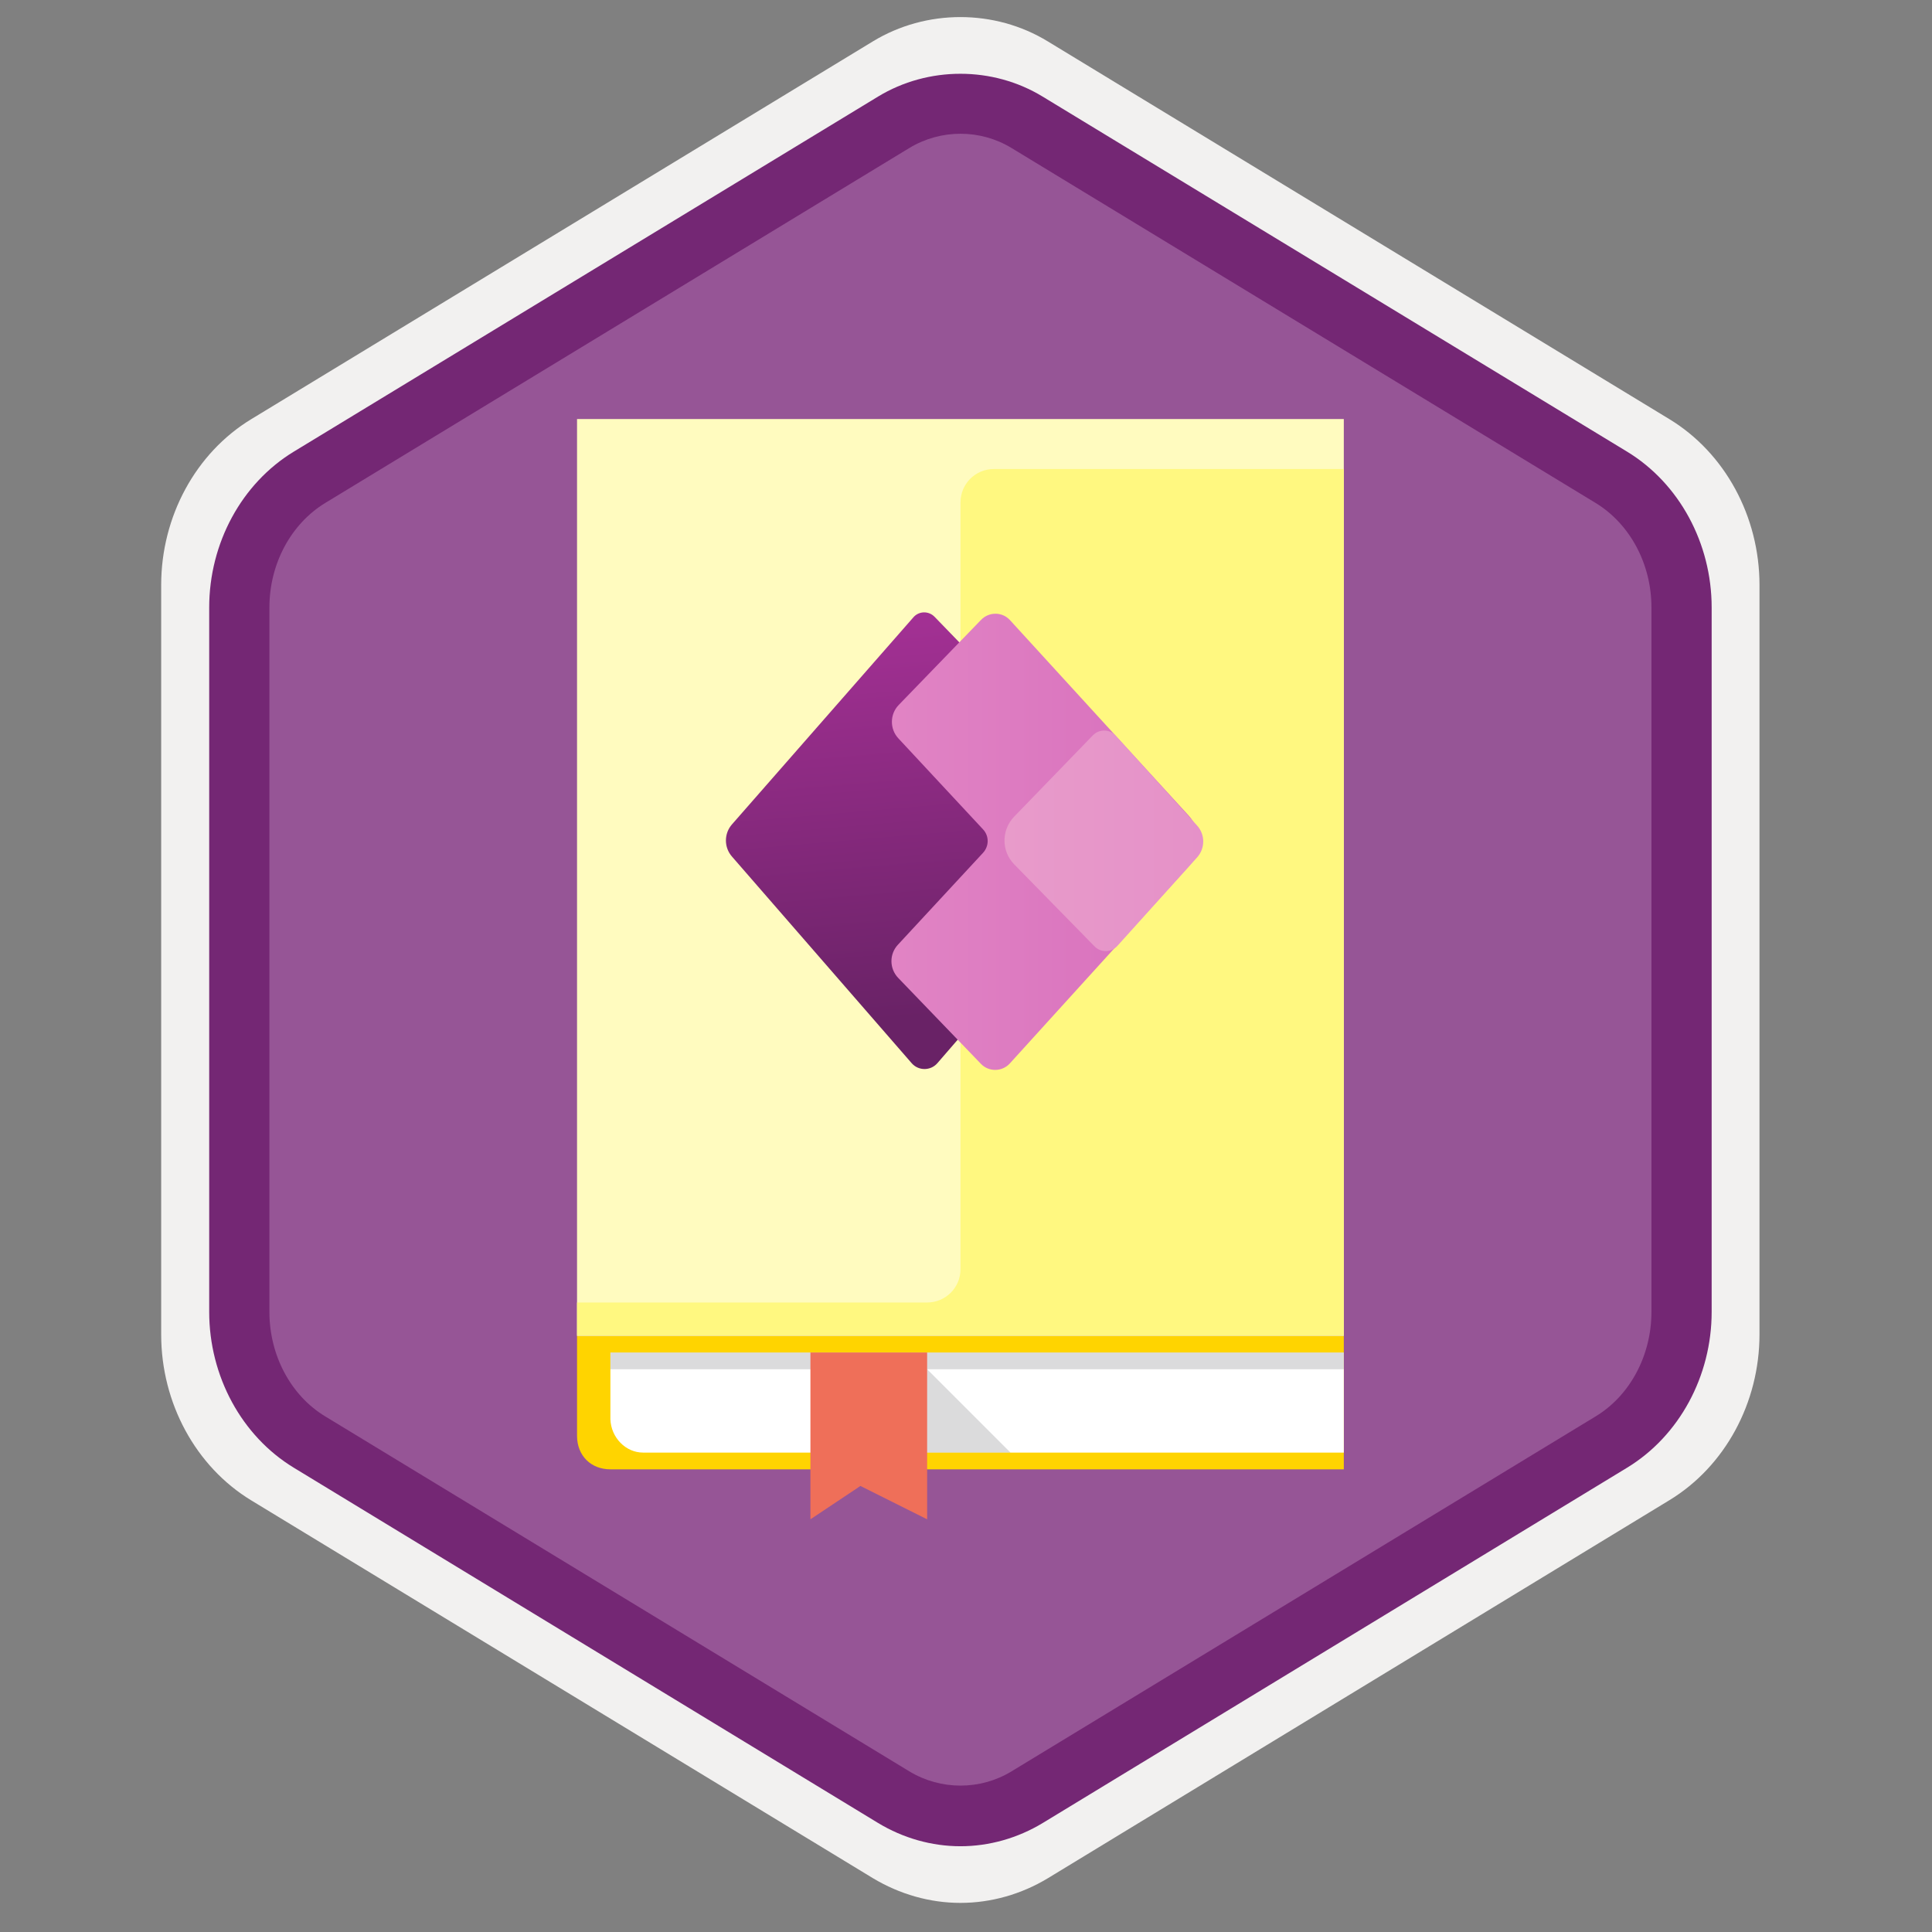 <svg width="103" height="103" viewBox="0 0 103 103" fill="none" xmlns="http://www.w3.org/2000/svg">
<rect x="0" y="0" width="103" height="103" fill="#808080" stroke="none"/>
<path d="M51.203 101.448C49.573 101.448 47.963 100.988 46.533 100.128L13.393 79.988C10.433 78.188 8.593 74.798 8.593 71.148V31.188C8.593 27.538 10.433 24.148 13.393 22.348L46.533 2.208C49.373 0.478 53.033 0.478 55.863 2.208L89.003 22.348C91.963 24.148 93.803 27.538 93.803 31.188V71.138C93.803 74.788 91.963 78.178 89.003 79.978L55.873 100.128C54.453 100.988 52.833 101.448 51.203 101.448ZM48.303 5.118L15.163 25.258C13.213 26.448 12.003 28.718 12.003 31.188V71.138C12.003 73.608 13.213 75.878 15.163 77.068L48.303 97.218C50.083 98.298 52.323 98.298 54.093 97.218L87.233 77.078C89.183 75.888 90.393 73.618 90.393 71.148V31.188C90.393 28.718 89.183 26.448 87.233 25.258L54.093 5.118C52.333 4.038 50.083 4.038 48.303 5.118Z" fill="#F2F1F0"/>
<path fill-rule="evenodd" clip-rule="evenodd" d="M46.982 6.708C48.292 5.908 49.742 5.508 51.192 5.508C52.642 5.508 54.102 5.908 55.402 6.708L85.312 24.998C87.992 26.638 89.642 29.698 89.642 33.028V69.308C89.642 72.628 87.982 75.698 85.312 77.338L55.402 95.628C54.102 96.428 52.642 96.828 51.192 96.828C49.742 96.828 48.292 96.428 46.982 95.628L17.082 77.338C14.402 75.698 12.752 72.638 12.752 69.308V33.028C12.752 29.708 14.402 26.638 17.082 24.998L46.982 6.708Z" fill="#965596"/>
<path d="M51.203 98.428C49.673 98.428 48.153 97.998 46.813 97.188L15.663 78.248C12.883 76.558 11.153 73.368 11.153 69.938V32.388C11.153 28.958 12.883 25.768 15.663 24.078L46.813 5.148C49.483 3.528 52.923 3.528 55.583 5.148L86.743 24.078C89.523 25.768 91.253 28.958 91.253 32.388V69.938C91.253 73.368 89.523 76.558 86.743 78.248L55.593 97.188C54.253 97.998 52.733 98.428 51.203 98.428ZM48.483 7.888L17.333 26.818C15.503 27.938 14.363 30.068 14.363 32.388V69.938C14.363 72.258 15.503 74.398 17.333 75.508L48.483 94.438C50.153 95.448 52.263 95.448 53.923 94.438L85.073 75.508C86.903 74.398 88.043 72.258 88.043 69.938V32.388C88.043 30.068 86.903 27.938 85.073 26.818L53.923 7.888C52.263 6.878 50.153 6.878 48.483 7.888Z" fill="#742774"/>
<path d="M30.763 71.219V76.555C30.771 77.613 31.509 78.334 32.542 78.334H71.642V71.227H30.763V71.219Z" fill="#FFD400"/>
<path d="M32.542 72.105V75.662C32.575 76.646 33.362 77.441 34.28 77.441H71.642V72.105H32.542Z" fill="white"/>
<path opacity="0.2" d="M32.542 72.105V72.998H71.642V72.105H32.542Z" fill="#4F4D52"/>
<path opacity="0.2" d="M48.535 72.105L53.871 77.441H48.535V72.105Z" fill="#4F4D52"/>
<path d="M49.428 80.998L45.871 79.22L43.206 80.998V72.105H49.428V80.998Z" fill="#EF6F59"/>
<path d="M71.642 71.219H30.763V22.34H71.642V71.219Z" fill="#FFFBBF"/>
<path fill-rule="evenodd" clip-rule="evenodd" d="M51.207 67.662C51.207 68.645 50.412 69.44 49.428 69.44H30.763V71.219H71.642V25.004H52.986C52.002 25.004 51.207 25.799 51.207 26.783V67.662V67.662Z" fill="#FFF880"/>
<path d="M52.109 35.242L49.822 32.881C49.51 32.562 48.994 32.57 48.699 32.906L39.026 43.947C38.592 44.439 38.592 45.177 39.026 45.669L48.608 56.686C48.969 57.095 49.608 57.095 49.969 56.686L52.83 53.382L53.141 36.39L52.109 35.242Z" fill="url(#paint0_linear)"/>
<path d="M63.363 43.472L53.838 33.053C53.428 32.611 52.731 32.611 52.313 33.037L47.911 37.586C47.436 38.078 47.428 38.865 47.895 39.365L52.403 44.209C52.739 44.562 52.739 45.111 52.403 45.472L47.87 50.366C47.403 50.866 47.411 51.644 47.887 52.136L52.297 56.718C52.715 57.153 53.42 57.145 53.83 56.702L63.363 46.201C64.076 45.431 64.076 44.242 63.363 43.472Z" fill="url(#paint1_linear)"/>
<path d="M63.822 45.71L59.568 50.431C59.248 50.784 58.691 50.8 58.355 50.456L54.076 46.087C53.379 45.382 53.379 44.251 54.068 43.538L58.265 39.201C58.601 38.857 59.158 38.865 59.478 39.218L63.814 44.005C64.257 44.489 64.257 45.226 63.822 45.71Z" fill="url(#paint2_linear)"/>
<defs>
<linearGradient id="paint0_linear" x1="45.323" y1="33.554" x2="47.097" y2="54.392" gradientUnits="userSpaceOnUse">
<stop stop-color="#A23093"/>
<stop offset="1" stop-color="#692266"/>
</linearGradient>
<linearGradient id="paint1_linear" x1="47.529" y1="44.876" x2="63.897" y2="44.876" gradientUnits="userSpaceOnUse">
<stop stop-color="#E184C4"/>
<stop offset="1" stop-color="#D76EBC"/>
</linearGradient>
<linearGradient id="paint2_linear" x1="53.555" y1="44.824" x2="64.147" y2="44.824" gradientUnits="userSpaceOnUse">
<stop stop-color="#E89BCA"/>
<stop offset="1" stop-color="#E591C8"/>
</linearGradient>
</defs>
</svg>
